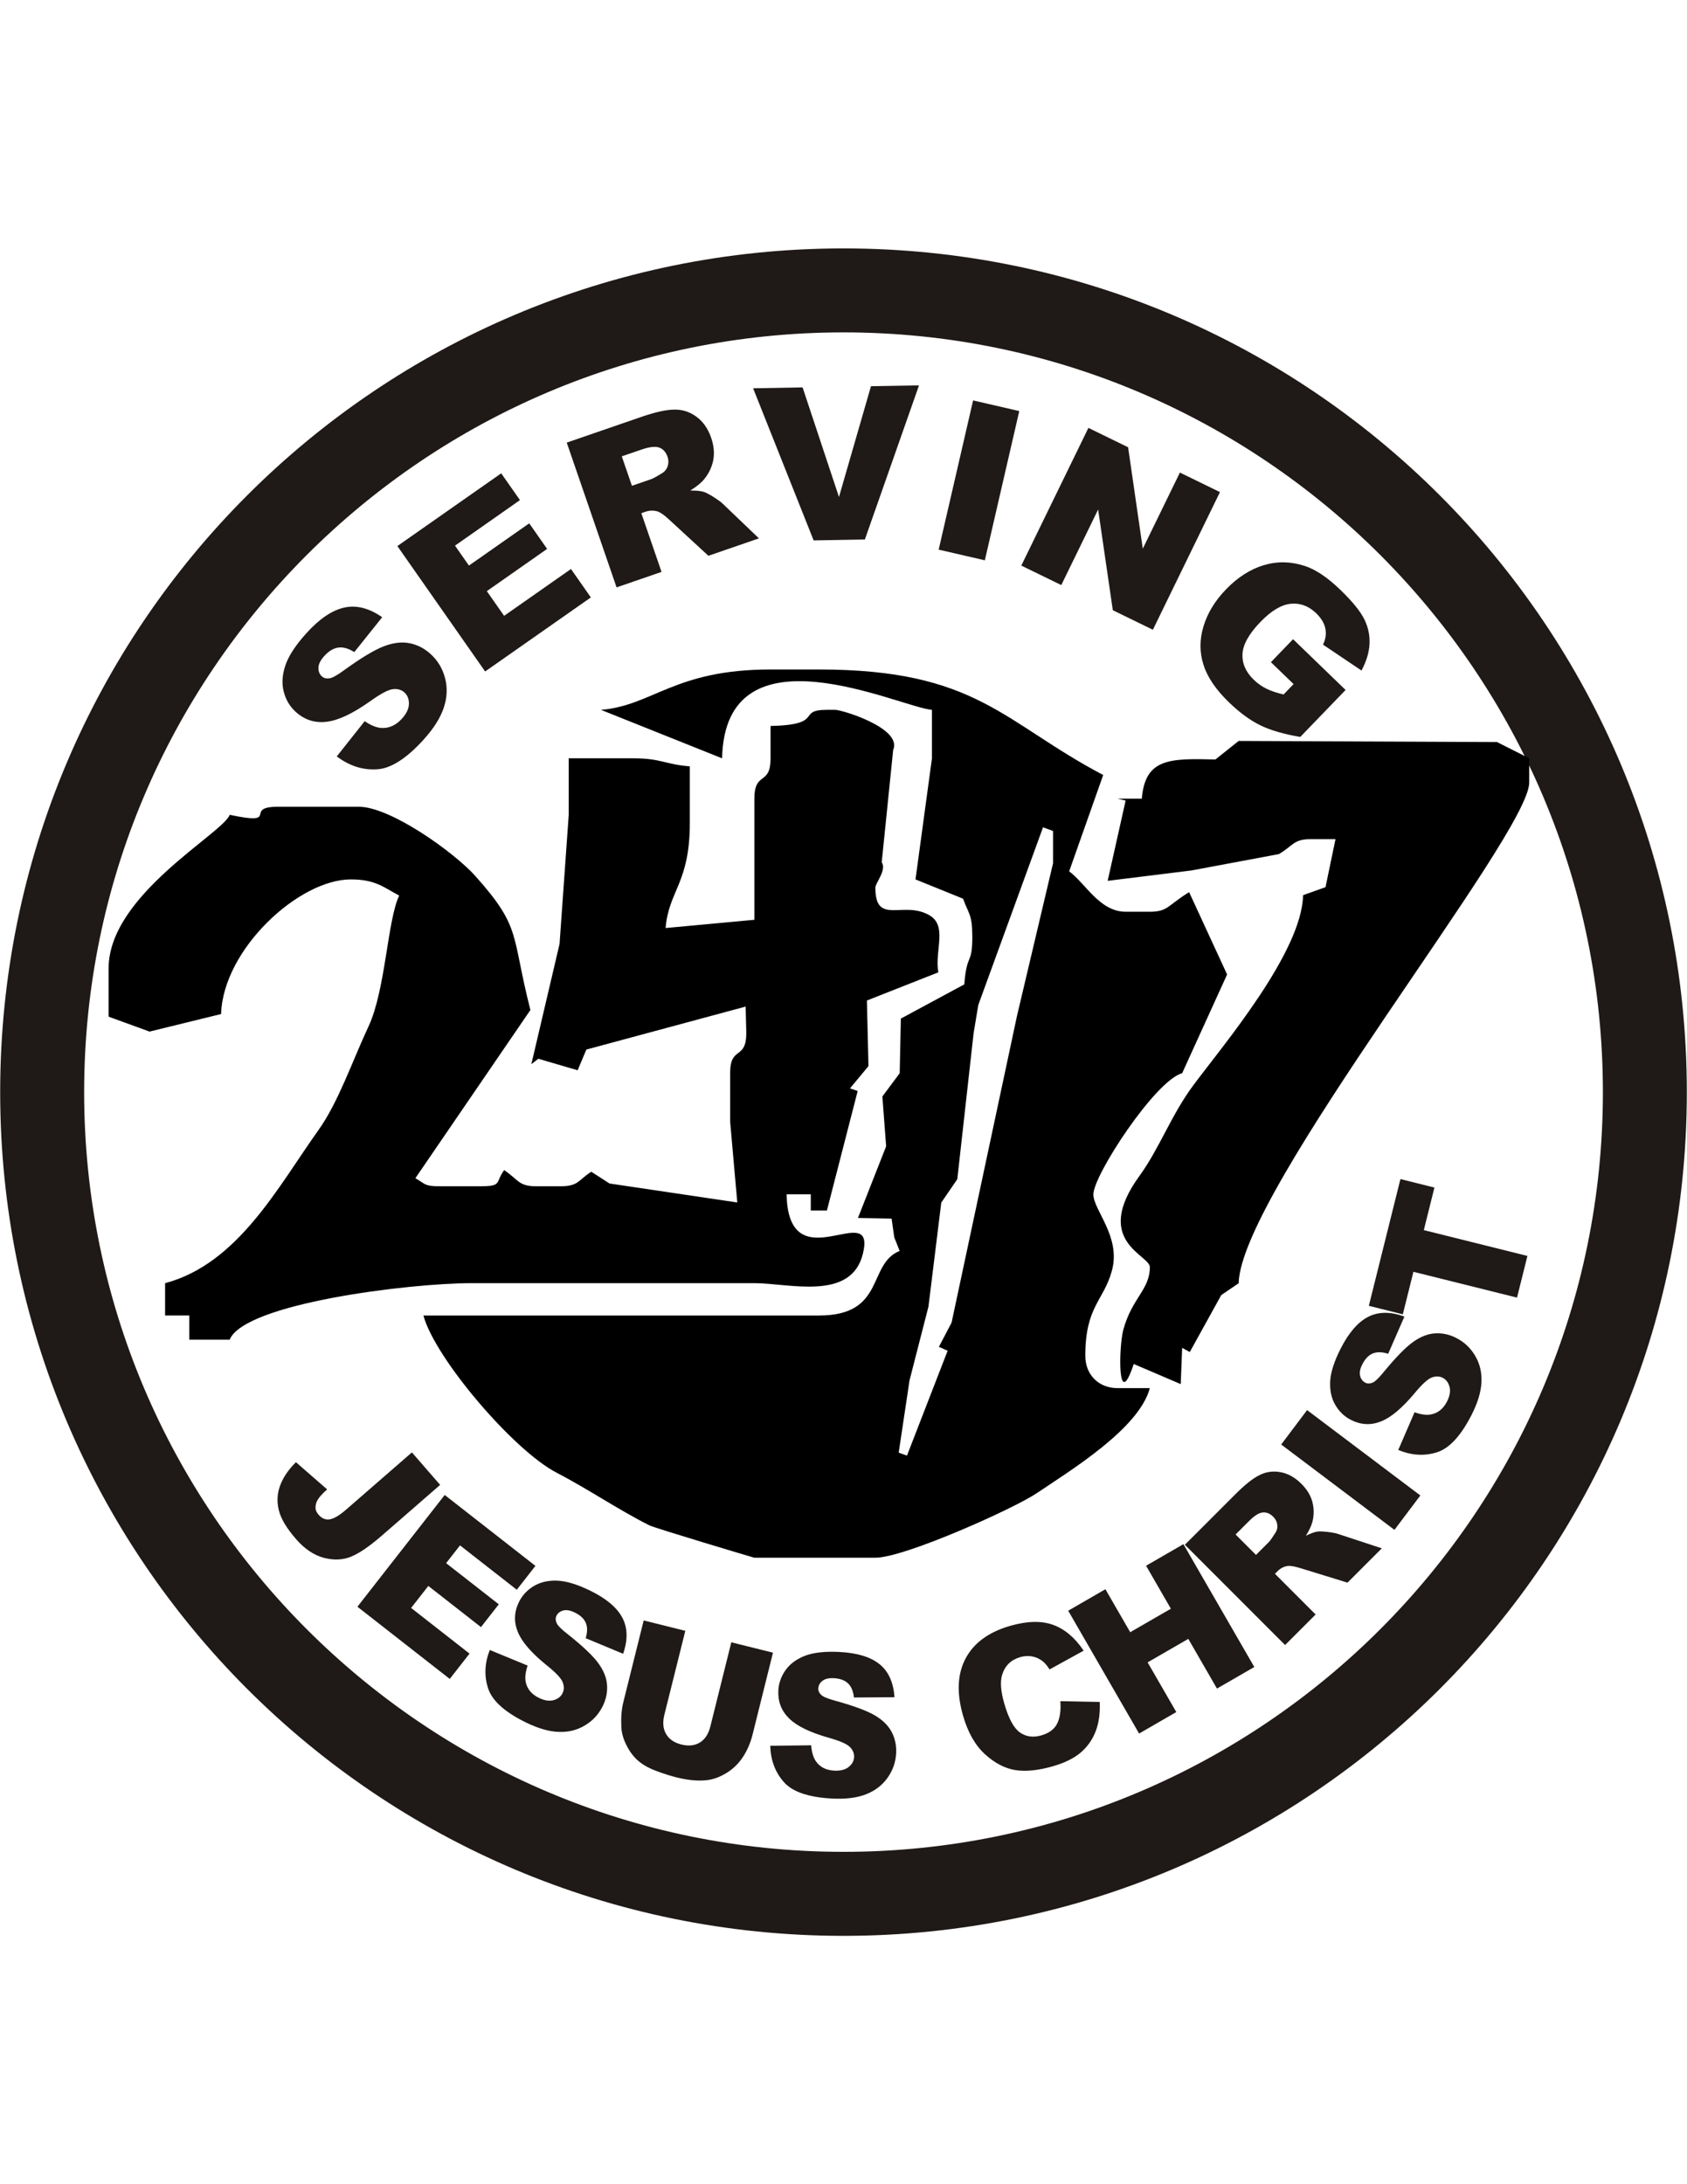 <?xml version="1.0" encoding="UTF-8"?>
<!DOCTYPE svg PUBLIC "-//W3C//DTD SVG 1.1//EN" "http://www.w3.org/Graphics/SVG/1.1/DTD/svg11.dtd">
<!-- Creator: CorelDRAW -->
<svg xmlns="http://www.w3.org/2000/svg" xml:space="preserve" width="5548in" height="7180in" style="shape-rendering:geometricPrecision; text-rendering:geometricPrecision; image-rendering:optimizeQuality; fill-rule:evenodd; clip-rule:evenodd"
viewBox="0 0 38.953 38.953"
 xmlns:xlink="http://www.w3.org/1999/xlink">
 <defs>
  <style type="text/css">
   <![CDATA[
    .fil1 {fill:black}
    .fil0 {fill:#1F1A17;fill-rule:nonzero}
   ]]>
  </style>
 </defs>
 <g id="Layer_x0020_1">
  <g id="_408328520">
   <path id="_408328688" class="fil0" d="M31.607 24.407l0.729 -2.924 0.785 0.196 -0.245 0.982 2.392 0.596 -0.24 0.962 -2.392 -0.596 -0.245 0.981 -0.785 -0.196zm0.68 3.326l0.375 -0.868c0.148,0.053 0.273,0.07 0.375,0.051 0.164,-0.03 0.289,-0.131 0.375,-0.3 0.064,-0.126 0.084,-0.238 0.058,-0.338 -0.026,-0.099 -0.079,-0.168 -0.158,-0.209 -0.075,-0.038 -0.16,-0.041 -0.253,-0.006 -0.093,0.035 -0.226,0.157 -0.4,0.367 -0.286,0.342 -0.545,0.558 -0.776,0.648 -0.232,0.091 -0.462,0.079 -0.69,-0.037 -0.15,-0.076 -0.27,-0.191 -0.36,-0.344 -0.09,-0.153 -0.129,-0.334 -0.119,-0.544 0.011,-0.21 0.092,-0.464 0.244,-0.761 0.186,-0.365 0.398,-0.609 0.634,-0.73 0.236,-0.121 0.515,-0.123 0.836,-0.005l-0.375 0.858c-0.142,-0.045 -0.262,-0.047 -0.358,-0.006 -0.095,0.04 -0.175,0.123 -0.238,0.248 -0.053,0.103 -0.07,0.191 -0.052,0.266 0.018,0.074 0.059,0.128 0.123,0.161 0.046,0.024 0.098,0.023 0.158,-0 0.06,-0.022 0.146,-0.103 0.259,-0.242 0.282,-0.343 0.509,-0.575 0.681,-0.698 0.172,-0.123 0.341,-0.19 0.509,-0.2 0.167,-0.01 0.331,0.024 0.49,0.106 0.187,0.095 0.333,0.234 0.439,0.416 0.107,0.182 0.154,0.384 0.143,0.608 -0.011,0.223 -0.087,0.474 -0.228,0.751 -0.248,0.486 -0.514,0.774 -0.801,0.864 -0.287,0.09 -0.583,0.073 -0.89,-0.053zm-2.704 -0.124l0.598 -0.794 2.615 1.97 -0.598 0.794 -2.615 -1.97zm-0.582 2.548l0.296 -0.296c0.032,-0.032 0.083,-0.104 0.154,-0.217 0.037,-0.056 0.051,-0.118 0.041,-0.187 -0.01,-0.068 -0.04,-0.127 -0.09,-0.178 -0.075,-0.075 -0.155,-0.109 -0.242,-0.102 -0.087,0.006 -0.194,0.073 -0.322,0.201l-0.308 0.308 0.471 0.471zm0.673 2.081l-2.315 -2.315 1.169 -1.169c0.217,-0.217 0.401,-0.364 0.554,-0.439 0.152,-0.077 0.315,-0.099 0.488,-0.067 0.173,0.032 0.333,0.122 0.48,0.269 0.129,0.129 0.212,0.266 0.252,0.413 0.039,0.147 0.041,0.297 0.006,0.448 -0.024,0.097 -0.075,0.209 -0.155,0.337 0.112,-0.055 0.201,-0.087 0.268,-0.097 0.044,-0.007 0.122,-0.004 0.233,0.009 0.112,0.013 0.192,0.028 0.242,0.046l1.01 0.332 -0.792 0.792 -1.082 -0.333c-0.139,-0.043 -0.241,-0.061 -0.306,-0.051 -0.086,0.015 -0.161,0.054 -0.225,0.118l-0.062 0.062 0.939 0.939 -0.704 0.704zm-5.009 -0.793l0.859 -0.496 0.573 0.992 0.939 -0.542 -0.573 -0.992 0.862 -0.498 1.637 2.835 -0.862 0.498 -0.662 -1.147 -0.939 0.542 0.662 1.147 -0.859 0.496 -1.637 -2.835zm-0.181 2.088l0.909 0.018c0.012,0.255 -0.019,0.48 -0.093,0.675 -0.075,0.195 -0.19,0.359 -0.346,0.492 -0.155,0.133 -0.371,0.239 -0.647,0.318 -0.335,0.096 -0.624,0.125 -0.864,0.087 -0.241,-0.039 -0.475,-0.161 -0.701,-0.367 -0.226,-0.206 -0.395,-0.504 -0.507,-0.895 -0.149,-0.521 -0.129,-0.961 0.063,-1.318 0.191,-0.358 0.535,-0.608 1.032,-0.75 0.389,-0.111 0.717,-0.119 0.985,-0.022 0.269,0.097 0.504,0.295 0.707,0.596l-0.787 0.433c-0.057,-0.087 -0.108,-0.149 -0.153,-0.184 -0.074,-0.059 -0.156,-0.097 -0.245,-0.115 -0.089,-0.018 -0.181,-0.013 -0.277,0.014 -0.215,0.062 -0.356,0.198 -0.42,0.408 -0.049,0.157 -0.034,0.376 0.047,0.658 0.1,0.35 0.221,0.573 0.362,0.673 0.141,0.1 0.306,0.122 0.493,0.069 0.182,-0.052 0.305,-0.144 0.369,-0.275 0.064,-0.131 0.088,-0.302 0.073,-0.513zm-6.699 1.029l0.945 -0.011c0.012,0.157 0.048,0.278 0.106,0.364 0.094,0.138 0.237,0.211 0.427,0.221 0.141,0.007 0.252,-0.02 0.332,-0.084 0.08,-0.064 0.122,-0.14 0.126,-0.229 0.004,-0.085 -0.027,-0.162 -0.097,-0.233 -0.07,-0.071 -0.235,-0.143 -0.497,-0.216 -0.429,-0.122 -0.732,-0.27 -0.908,-0.445 -0.178,-0.175 -0.26,-0.39 -0.247,-0.646 0.009,-0.168 0.065,-0.325 0.168,-0.469 0.103,-0.144 0.253,-0.254 0.449,-0.33 0.196,-0.075 0.461,-0.104 0.795,-0.087 0.41,0.021 0.718,0.115 0.925,0.282 0.207,0.167 0.321,0.421 0.345,0.762l-0.936 0.007c-0.017,-0.148 -0.063,-0.258 -0.14,-0.329 -0.076,-0.07 -0.184,-0.11 -0.323,-0.117 -0.116,-0.006 -0.204,0.014 -0.264,0.061 -0.061,0.046 -0.093,0.106 -0.097,0.177 -0.003,0.052 0.019,0.099 0.064,0.144 0.045,0.046 0.153,0.091 0.327,0.138 0.428,0.118 0.732,0.231 0.914,0.338 0.182,0.107 0.312,0.235 0.39,0.384 0.078,0.148 0.112,0.312 0.103,0.491 -0.011,0.209 -0.079,0.4 -0.201,0.57 -0.123,0.171 -0.289,0.297 -0.498,0.378 -0.208,0.081 -0.468,0.113 -0.779,0.097 -0.545,-0.029 -0.917,-0.155 -1.115,-0.381 -0.199,-0.225 -0.304,-0.503 -0.314,-0.835zm-0.898 -2.388l0.961 0.239 -0.472 1.894c-0.047,0.188 -0.12,0.357 -0.219,0.51 -0.099,0.152 -0.225,0.276 -0.379,0.371 -0.154,0.094 -0.304,0.15 -0.451,0.167 -0.205,0.024 -0.437,0.003 -0.7,-0.062 -0.152,-0.038 -0.314,-0.089 -0.488,-0.156 -0.174,-0.066 -0.312,-0.146 -0.417,-0.241 -0.104,-0.094 -0.192,-0.213 -0.262,-0.357 -0.071,-0.143 -0.108,-0.282 -0.114,-0.417 -0.009,-0.217 0.006,-0.403 0.045,-0.559l0.472 -1.894 0.961 0.24 -0.484 1.939c-0.043,0.174 -0.03,0.321 0.039,0.441 0.07,0.121 0.188,0.203 0.356,0.244 0.165,0.041 0.308,0.026 0.426,-0.047 0.117,-0.072 0.199,-0.197 0.242,-0.373l0.483 -1.939zm-5.578 0.177l0.874 0.36c-0.05,0.149 -0.065,0.275 -0.045,0.376 0.033,0.164 0.136,0.287 0.307,0.37 0.127,0.062 0.24,0.08 0.339,0.052 0.098,-0.028 0.167,-0.081 0.206,-0.162 0.037,-0.076 0.038,-0.16 0.002,-0.253 -0.036,-0.092 -0.16,-0.223 -0.373,-0.393 -0.347,-0.28 -0.568,-0.535 -0.662,-0.765 -0.095,-0.23 -0.087,-0.461 0.025,-0.691 0.074,-0.151 0.187,-0.274 0.338,-0.366 0.151,-0.092 0.332,-0.135 0.542,-0.128 0.21,0.008 0.465,0.084 0.765,0.231 0.369,0.18 0.616,0.387 0.741,0.621 0.125,0.234 0.132,0.513 0.02,0.836l-0.864 -0.36c0.042,-0.143 0.042,-0.263 0,-0.358 -0.042,-0.094 -0.126,-0.173 -0.252,-0.234 -0.104,-0.051 -0.193,-0.067 -0.267,-0.047 -0.074,0.019 -0.127,0.061 -0.158,0.125 -0.023,0.047 -0.022,0.099 0.003,0.158 0.023,0.06 0.105,0.144 0.247,0.254 0.348,0.276 0.584,0.498 0.71,0.668 0.126,0.17 0.196,0.338 0.209,0.506 0.013,0.167 -0.018,0.331 -0.097,0.492 -0.092,0.188 -0.228,0.337 -0.408,0.446 -0.18,0.11 -0.382,0.161 -0.606,0.153 -0.223,-0.007 -0.475,-0.079 -0.755,-0.215 -0.49,-0.239 -0.783,-0.501 -0.878,-0.786 -0.095,-0.285 -0.083,-0.582 0.037,-0.891zm-1.04 -3.577l2.094 1.636 -0.43 0.551 -1.311 -1.024 -0.321 0.41 1.216 0.95 -0.411 0.526 -1.216 -0.95 -0.397 0.508 1.349 1.054 -0.457 0.584 -2.132 -1.666 2.016 -2.58zm-0.758 -0.983l0.652 0.75 -1.343 1.168c-0.282,0.245 -0.518,0.407 -0.708,0.486 -0.19,0.079 -0.4,0.089 -0.631,0.03 -0.231,-0.06 -0.447,-0.205 -0.648,-0.436 -0.213,-0.245 -0.344,-0.463 -0.393,-0.656 -0.05,-0.193 -0.042,-0.383 0.025,-0.568 0.066,-0.186 0.188,-0.369 0.368,-0.548l0.721 0.628c-0.108,0.096 -0.181,0.176 -0.218,0.239 -0.038,0.063 -0.054,0.13 -0.05,0.2 0.003,0.048 0.028,0.097 0.074,0.15 0.073,0.083 0.158,0.117 0.255,0.102 0.098,-0.017 0.222,-0.09 0.372,-0.22l1.524 -1.325zm19.836 -18.239l0.51 -0.529 1.213 1.172 -1.047 1.084c-0.385,-0.066 -0.695,-0.156 -0.928,-0.272 -0.234,-0.115 -0.474,-0.291 -0.719,-0.528 -0.302,-0.292 -0.498,-0.58 -0.588,-0.867 -0.092,-0.286 -0.091,-0.582 0.001,-0.886 0.092,-0.305 0.264,-0.589 0.519,-0.852 0.268,-0.278 0.559,-0.464 0.871,-0.559 0.313,-0.094 0.63,-0.088 0.954,0.019 0.252,0.084 0.523,0.267 0.814,0.548 0.281,0.271 0.466,0.499 0.557,0.685 0.09,0.185 0.129,0.375 0.118,0.572 -0.011,0.195 -0.073,0.398 -0.185,0.607l-0.888 -0.597c0.061,-0.126 0.079,-0.251 0.053,-0.374 -0.025,-0.122 -0.096,-0.24 -0.211,-0.351 -0.172,-0.166 -0.367,-0.239 -0.585,-0.219 -0.218,0.021 -0.452,0.16 -0.703,0.42 -0.266,0.275 -0.403,0.522 -0.414,0.74 -0.011,0.217 0.076,0.416 0.262,0.595 0.088,0.085 0.184,0.153 0.288,0.204 0.105,0.052 0.238,0.097 0.399,0.135l0.231 -0.24 -0.525 -0.507zm-4.216 -5.406l0.917 0.447 0.339 2.341 0.857 -1.757 0.925 0.451 -1.549 3.177 -0.925 -0.451 -0.339 -2.324 -0.851 1.744 -0.923 -0.45 1.549 -3.177zm-2.662 -0.634l1.066 0.246 -0.795 3.444 -1.066 -0.246 0.795 -3.444zm-5.079 -0.28l1.142 -0.02 0.84 2.529 0.739 -2.557 1.109 -0.019 -1.25 3.557 -1.183 0.021 -1.397 -3.51zm-2.8 2.251l0.436 -0.15c0.047,-0.016 0.133,-0.062 0.258,-0.139 0.064,-0.038 0.108,-0.092 0.132,-0.163 0.023,-0.071 0.023,-0.143 -0.002,-0.216 -0.037,-0.108 -0.1,-0.179 -0.188,-0.213 -0.089,-0.035 -0.227,-0.019 -0.415,0.045l-0.454 0.156 0.234 0.679zm-0.353 2.345l-1.151 -3.342 1.721 -0.593c0.319,-0.11 0.573,-0.167 0.76,-0.169 0.188,-0.004 0.359,0.051 0.513,0.164 0.154,0.112 0.268,0.275 0.341,0.487 0.064,0.186 0.079,0.359 0.047,0.521 -0.033,0.162 -0.104,0.308 -0.213,0.44 -0.07,0.084 -0.176,0.169 -0.317,0.256 0.137,-0.001 0.241,0.009 0.312,0.031 0.047,0.014 0.122,0.054 0.225,0.118 0.103,0.065 0.175,0.117 0.216,0.158l0.833 0.797 -1.167 0.402 -0.903 -0.832c-0.115,-0.107 -0.207,-0.172 -0.276,-0.193 -0.092,-0.026 -0.185,-0.022 -0.279,0.01l-0.091 0.031 0.467 1.356 -1.037 0.357zm-5.061 -0.955l2.397 -1.678 0.433 0.618 -1.5 1.051 0.322 0.46 1.392 -0.975 0.413 0.59 -1.392 0.975 0.399 0.57 1.544 -1.081 0.459 0.656 -2.441 1.709 -2.027 -2.895zm-1.402 4.858l0.647 -0.816c0.14,0.096 0.266,0.148 0.379,0.156 0.181,0.013 0.342,-0.06 0.482,-0.215 0.104,-0.116 0.158,-0.229 0.16,-0.341 0.002,-0.111 -0.033,-0.199 -0.105,-0.264 -0.068,-0.061 -0.155,-0.087 -0.263,-0.075 -0.108,0.012 -0.283,0.104 -0.527,0.279 -0.4,0.284 -0.735,0.442 -1.004,0.474 -0.27,0.033 -0.508,-0.042 -0.713,-0.227 -0.135,-0.122 -0.228,-0.276 -0.277,-0.462 -0.049,-0.186 -0.038,-0.388 0.035,-0.608 0.073,-0.219 0.233,-0.465 0.479,-0.738 0.302,-0.336 0.595,-0.536 0.879,-0.6 0.283,-0.064 0.576,0.011 0.879,0.222l-0.644 0.805c-0.136,-0.086 -0.261,-0.121 -0.374,-0.104 -0.112,0.017 -0.219,0.083 -0.322,0.197 -0.085,0.095 -0.13,0.183 -0.132,0.267 -0.003,0.084 0.024,0.151 0.082,0.203 0.042,0.037 0.097,0.051 0.165,0.043 0.07,-0.007 0.183,-0.069 0.342,-0.186 0.396,-0.286 0.702,-0.47 0.918,-0.553 0.216,-0.083 0.414,-0.108 0.593,-0.073 0.178,0.034 0.34,0.116 0.484,0.245 0.168,0.151 0.281,0.338 0.339,0.559 0.059,0.221 0.049,0.448 -0.028,0.682 -0.077,0.233 -0.23,0.477 -0.459,0.731 -0.402,0.446 -0.766,0.679 -1.093,0.695 -0.327,0.018 -0.633,-0.082 -0.919,-0.298zm11.703 -9.789l0 0.004 -0 0 -0 0 0 -0.004c-4.837,0 -9.22,1.964 -12.395,5.139 -3.175,3.175 -5.139,7.558 -5.139,12.395l0.004 0 0 0 0 0 -0.004 0c0,4.837 1.964,9.22 5.139,12.395 3.175,3.175 7.558,5.139 12.395,5.139l0 -0.004 0 0 0 0 0 0.004c4.837,0 9.22,-1.964 12.395,-5.139 3.175,-3.175 5.139,-7.558 5.139,-12.395l-0.004 0 0 -0 0 -0 0.004 0c0,-4.837 -1.964,-9.22 -5.139,-12.395 -3.175,-3.175 -7.558,-5.139 -12.395,-5.139zm-0 -1.942l0 0 0 0.004c5.38,7.66796e-005 10.249,2.179 13.771,5.702 3.522,3.522 5.701,8.391 5.701,13.771l0.004 0 0 0 0 0 -0.004 0c-7.66796e-005,5.38 -2.179,10.249 -5.702,13.771 -3.522,3.522 -8.391,5.701 -13.771,5.701l0 0.004 -0 0 -0 0 0 -0.004c-5.38,-7.66796e-005 -10.249,-2.179 -13.771,-5.702 -3.522,-3.522 -5.701,-8.391 -5.701,-13.771l-0.004 0 0 -0 0 -0 0.004 0c7.66796e-005,-5.38 2.179,-10.249 5.702,-13.771 3.522,-3.522 8.391,-5.701 13.771,-5.701l0 -0.004 0 0z"/>
   <path id="_408328544" class="fil1" d="M20.627 11.57c0.199,-0.498 -1.186,-0.917 -1.344,-0.917l-0.186 0c-0.723,0 -0.034,0.344 -1.305,0.373l0 0.746c0,0.647 -0.373,0.284 -0.373,0.932l0 2.795 -2.05 0.19c0.071,-0.865 0.559,-1.031 0.559,-2.426l0 -1.305c-0.583,-0.048 -0.662,-0.186 -1.305,-0.186l-1.491 0 0 1.304 -0.212 2.98 -0.651 2.775 0.161 -0.125 0.908 0.266 0.201 -0.478 3.678 -0.992 0.015 0.606c0,0.647 -0.373,0.284 -0.373,0.932l0 1.118 0.165 1.865 -2.95 -0.438 -0.421 -0.271c-0.299,0.188 -0.29,0.335 -0.708,0.335l-0.559 0c-0.418,0 -0.409,-0.148 -0.745,-0.373 -0.214,0.292 -0.034,0.373 -0.559,0.373l-0.932 0c-0.36,0 -0.332,-0.059 -0.559,-0.186l2.656 -3.882c-0.45,-1.763 -0.199,-1.892 -1.272,-3.093 -0.48,-0.538 -1.955,-1.598 -2.689,-1.598l-1.864 0c-0.829,0 0.089,0.442 -1.118,0.186 -0.155,0.429 -2.796,1.851 -2.796,3.541l0 1.118 0.945 0.344 1.652 -0.405c0.047,-1.497 1.797,-3.107 2.994,-3.107 0.569,0 0.752,0.179 1.118,0.373 -0.272,0.567 -0.314,2.178 -0.708,3.02 -0.376,0.804 -0.696,1.748 -1.153,2.388 -0.943,1.322 -1.861,3.088 -3.544,3.538l0 0.745 0.559 0 0 0.559 0.932 0c0.336,-0.834 4.128,-1.305 5.591,-1.305l6.523 0c0.804,0 2.237,0.424 2.507,-0.678 0.323,-1.315 -1.716,0.701 -1.762,-1.372l0.559 0 0 0.373 0.373 0 0.71 -2.758 -0.178 -0.06 0.427 -0.514 -0.036 -1.514 1.649 -0.65c-0.09,-0.507 0.224,-1.079 -0.216,-1.324 -0.604,-0.337 -1.238,0.25 -1.238,-0.634 0,-0.099 0.268,-0.409 0.147,-0.582l0.265 -2.601zm3.458 1.795l0.23 0.084 0 0.745 -0.833 3.525 -1.51 7.077 -0.293 0.559 0.202 0.09 -0.939 2.42 -0.191 -0.068 0.25 -1.668 0.437 -1.702 0.296 -2.401 0.37 -0.54 0.377 -3.373 0.108 -0.648 1.494 -4.099zm-1.634 2.507c0,0.702 -0.123,0.352 -0.186,1.118l-1.464 0.789 -0.027 1.261 -0.4 0.537 0.087 1.15 -0.651 1.654 0.777 0.014 0.062 0.435 0.124 0.311c-0.752,0.303 -0.316,1.491 -1.864,1.491l-9.132 0c0.261,0.976 2.075,3.111 3.079,3.63 0.712,0.368 1.416,0.85 2.14,1.214 0.121,0.061 2.412,0.746 2.422,0.746l2.796 0c0.67,0 3.205,-1.137 3.727,-1.491 0.757,-0.512 2.358,-1.481 2.609,-2.423l-0.745 0c-0.436,0 -0.745,-0.309 -0.745,-0.745 0,-1.149 0.424,-1.265 0.615,-1.969 0.212,-0.781 -0.429,-1.395 -0.429,-1.758 0,-0.443 1.433,-2.631 2.05,-2.796l1.038 -2.279 -0.877 -1.9c-0.497,0.304 -0.488,0.452 -0.906,0.452l-0.559 0c-0.602,0 -0.925,-0.654 -1.305,-0.932l0.786 -2.224c-2.312,-1.215 -2.91,-2.435 -6.564,-2.435l-1.118 0c-2.219,0 -2.715,0.832 -3.914,0.932l2.796 1.118c0.07,-3.143 4.1,-1.18 4.846,-1.118l0 1.118 -0.38 2.795 1.098 0.445c0.124,0.346 0.213,0.357 0.213,0.86zm6.15 8.014c0.047,-2.127 6.709,-10.348 6.709,-11.555l0 -0.559 -0.744 -0.375 -5.965 -0.026 -0.537 0.428c-1.061,-0.027 -1.622,-0.027 -1.7,0.905l-0.559 0 0.186 0.042 -0.415 1.854 1.937 -0.24 2.016 -0.377c0.34,-0.199 0.331,-0.346 0.749,-0.346l0.559 0 -0.231 1.109 -0.518 0.185c-0.025,1.312 -1.843,3.461 -2.526,4.376 -0.519,0.695 -0.785,1.46 -1.252,2.103 -1.097,1.51 0.24,1.824 0.24,2.104 0,0.523 -0.411,0.707 -0.613,1.448 -0.105,0.384 -0.14,1.938 0.241,0.789l1.085 0.464 0.033 -0.837 0.176 0.097 0.727 -1.315 0.402 -0.273z"/>
  </g>
 </g>
</svg>
